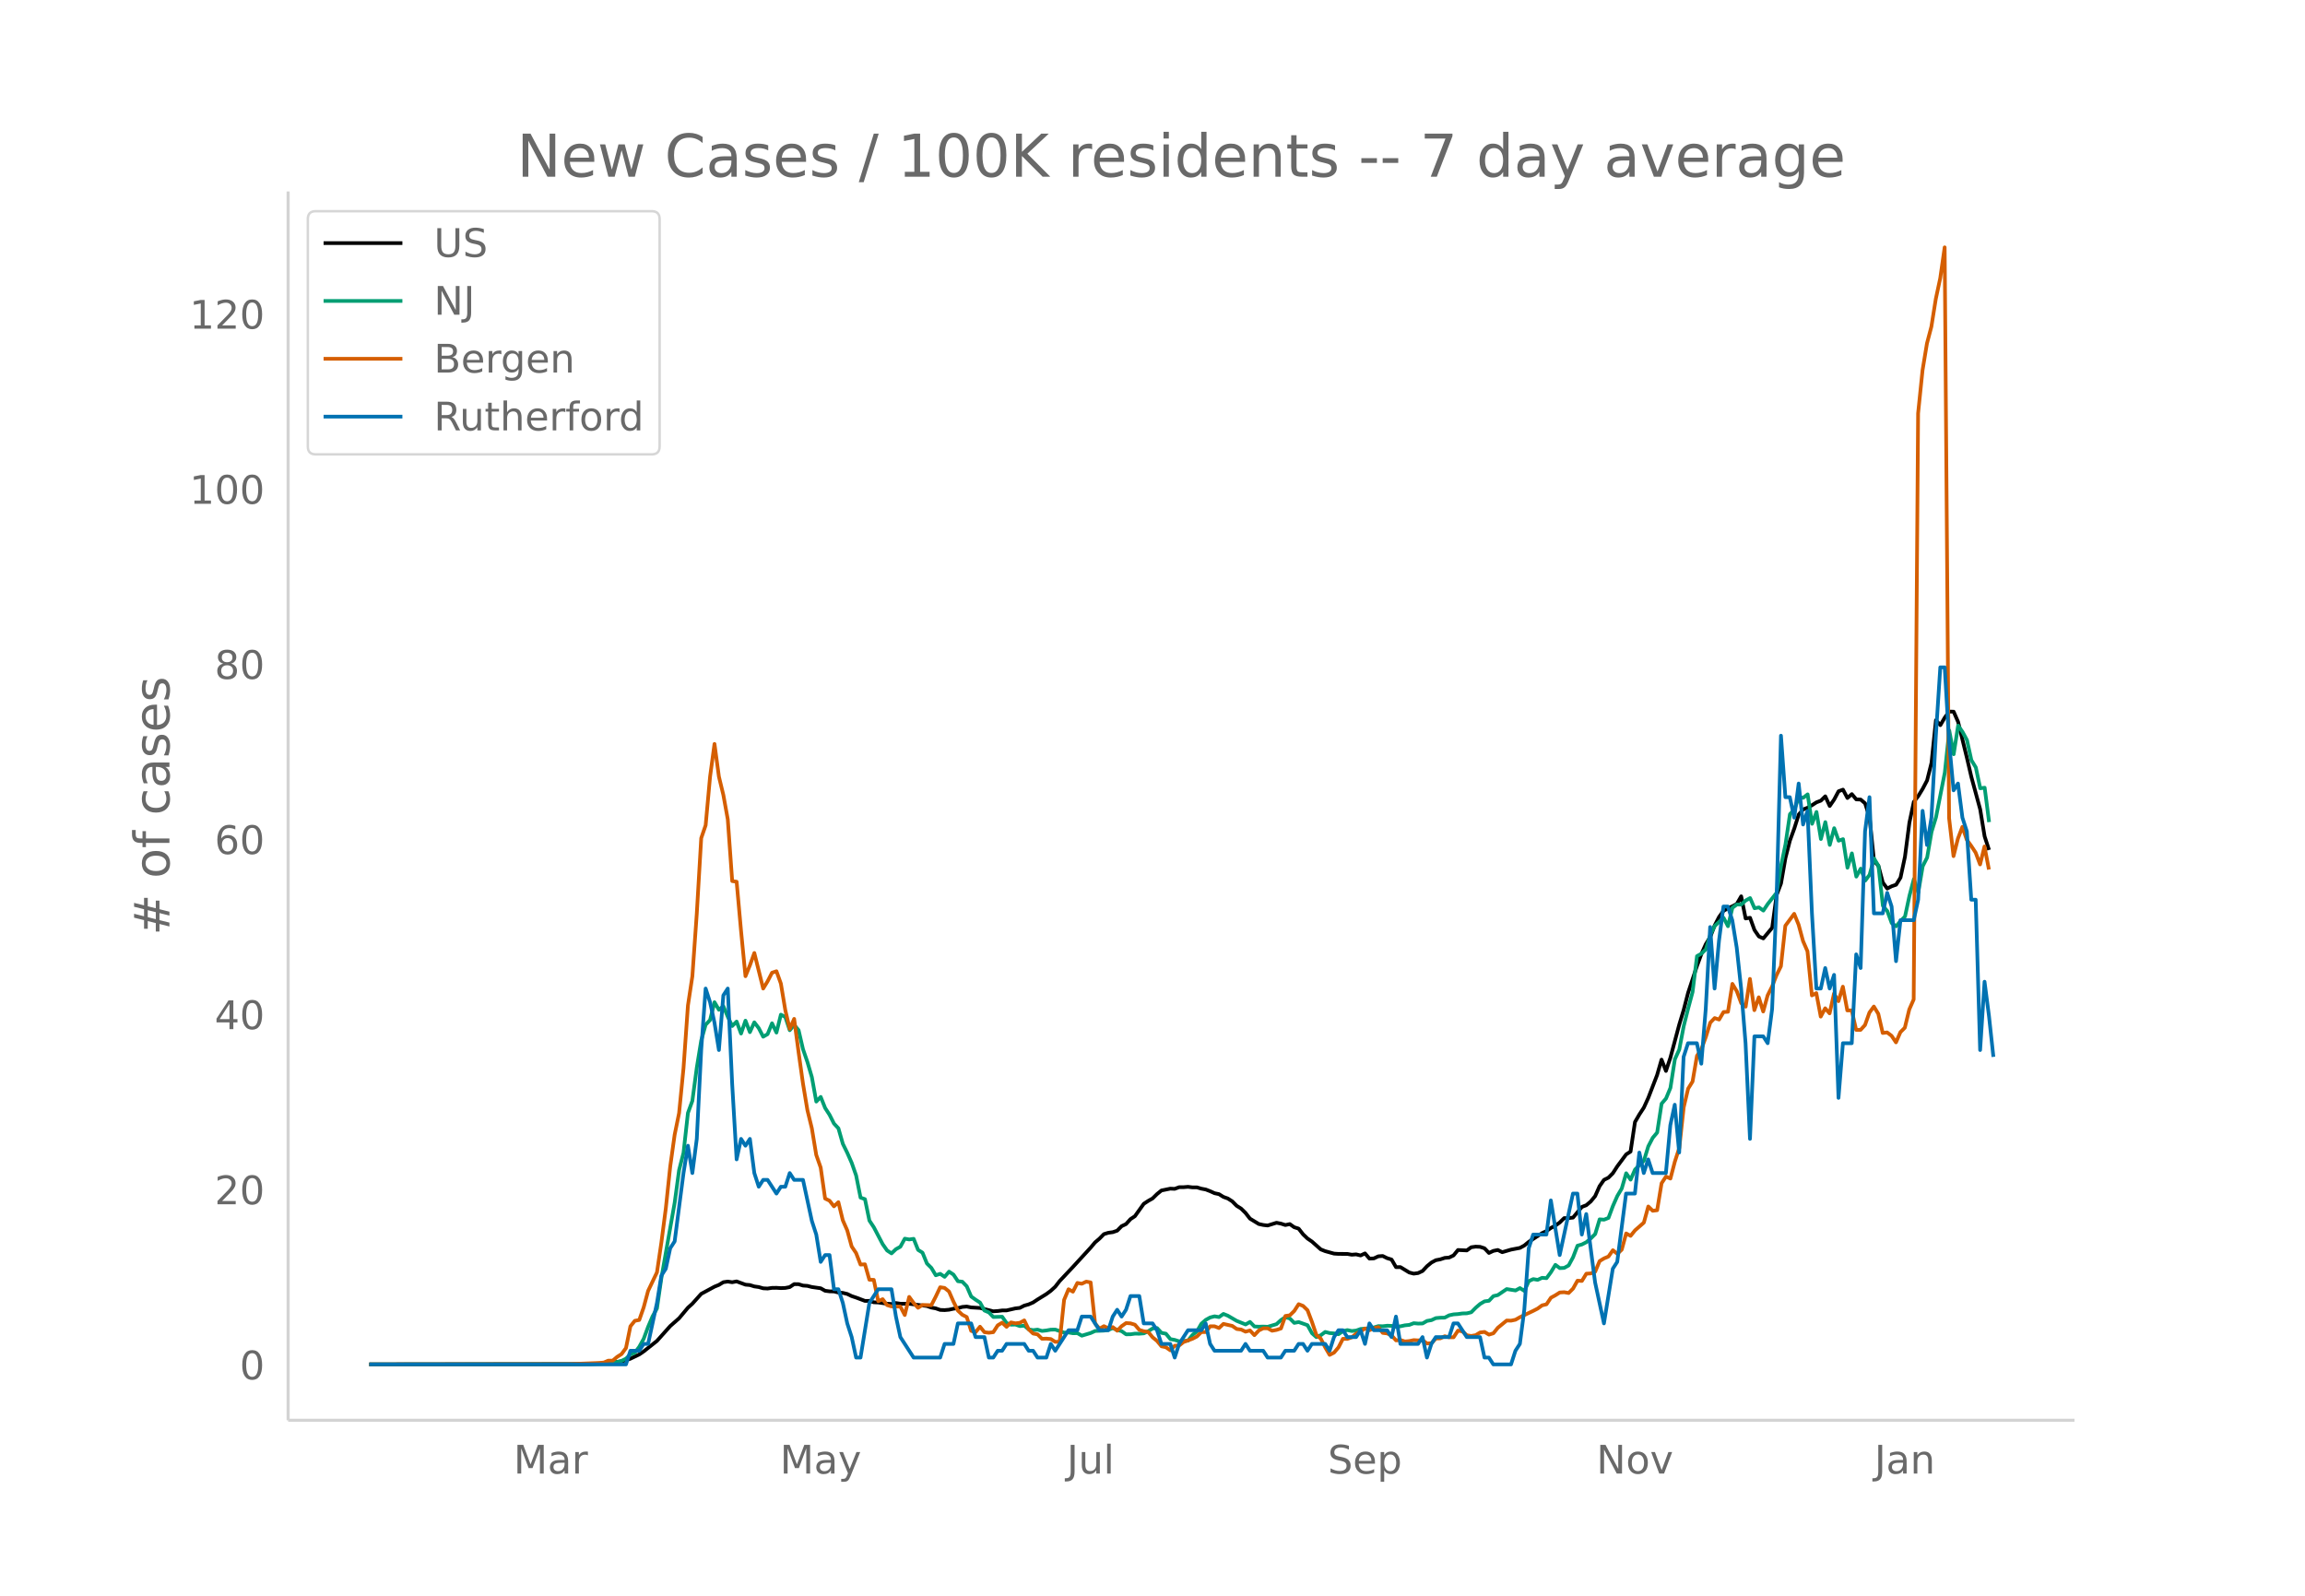 <svg height="864" viewBox="0 0 936 648" width="1248" xmlns="http://www.w3.org/2000/svg" xmlns:xlink="http://www.w3.org/1999/xlink"><defs><style>*{stroke-linecap:butt;stroke-linejoin:round}</style></defs><g id="figure_1"><path d="M0 648h936V0H0z" fill="#fff" id="patch_1"/><g id="axes_1"><path d="M117 576.72h725.4V77.76H117z" fill="none" id="patch_2"/><path clip-path="url(#pa950046143)" d="M149.973 554.04l86.25-.109 7.187-.232 5.391-.421 3.594-.486 1.797-.454 1.797-.609 3.593-1.728 1.797-1.228 5.39-4.263 5.391-6.034 3.594-3.165 3.594-4.286 1.797-1.617 3.594-4.012 5.39-2.913 1.797-.726 1.797-1.091 1.797-.266 1.797.277 1.797-.34 3.593 1.325 1.797.16 1.797.556 1.797.251 1.797.513 1.797.091 1.797-.26 1.797-.026 1.796.115 1.797-.066 1.797-.347 1.797-1.204 1.797.032 1.797.55 1.797.126 1.797.464 3.593.514 1.797 1.012 1.797.236 1.797.033 1.797.447 1.797.143 1.797.436 1.797.868 1.796.6 3.594 1.35 1.797-.015 1.797.582 1.797.07 3.594.509 1.796.105 1.797-.38 1.797.271 3.594.023 7.187.925 1.797.618 1.797.328 1.797.624 1.797.077 1.797-.16 1.797-.399 1.797-.24 1.796-.493 1.797-.156 1.797.36 3.594.219 3.594.892 1.797.458 1.797-.108 1.796-.234 1.797-.014 3.594-.822 1.797-.206 1.797-.917 1.797-.506 1.797-.782 1.796-1.195 3.594-2.215 1.797-1.327 1.797-1.642 1.797-2.316 5.39-5.72 7.188-7.834 1.797-2.136 1.797-1.526 1.797-1.83 1.796-.555 1.797-.236 1.797-.616 1.797-1.821 1.797-.86 1.797-1.998 1.797-1.19 3.594-5.03 1.796-1.18 1.797-1.015 1.797-1.768 1.797-1.457 3.594-.744 1.797.077 1.797-.667 1.796-.007 1.797-.147 1.797.227 1.797-.015 1.797.536 1.797.338 1.797.69 1.797.817 1.796.383 1.797 1.12 1.797.645 1.797 1.155 1.797 1.817 1.797 1.124 1.797 1.77 1.797 2.309 3.593 2.19 1.797.393 1.797.211 3.594-1.118 1.797.354 1.797.576 1.797-.39 1.796 1.28 1.797.56 1.797 2.3 1.797 1.72 1.797 1.225 3.594 3.194 1.797.712 3.593.997 1.797.115 3.594.011 1.797.319 1.797-.134 1.797.437 1.796-.837 1.797 2.117 1.797-.082 1.797-.85 1.797-.133 1.797.887 1.797.558 1.797 3.084 1.797-.012 3.593 2.188 1.797.466 1.797-.24 1.797-.844 1.797-1.93 1.797-1.483 1.797-.964 1.796-.34 1.797-.59 1.797-.148 1.797-.865 1.797-2.199 3.594.174 1.797-1.292 1.796-.248 1.797.084 1.797.586 1.797 1.891 1.797-.837 1.797-.368 1.797.899 3.593-1.05 3.594-.69 1.797-.975 1.797-1.484 5.39-3.534 1.798-.848 1.796-1.259 1.797-.932 1.797-1.29 1.797-1.782 1.797-.006 1.797-.199 3.594-4.335 1.796-.691 1.797-1.514 1.797-2.177 1.797-4.042 1.797-2.556 1.797-.894 1.797-1.808 1.797-2.784 3.593-4.846 1.797-1.161 1.797-11.994 1.797-3.1 1.797-2.747 1.797-3.932 3.593-9.319 1.797-6.243 1.797 4.598 1.797-5.382 3.594-13.424 1.797-5.952 1.797-6.969 3.593-10.866 1.797-4.872 1.797-4.009 1.797-2.916 1.797-4.66 1.797-3.488 1.797-2.48 1.797-1.068 1.796-.754 1.797-.963 1.797-3.111 1.797 8.992 1.797-.273 1.797 4.974 1.797 2.61 1.797.784 3.593-4.326 1.797-13.27 1.797-4.74 1.797-10.323 1.797-7.023 1.797-4.946 1.797-5.698 1.796-2.045 1.797-.693 1.797-1.02 1.797-1.163 1.797-.683 1.797-1.762 1.797 3.925 1.797-2.614 1.797-3.365 1.796-.66 1.797 3.395 1.797-1.578 1.797 2.145 1.797.072 1.797 1.539 1.797 5.684 1.797 17.623 1.796 2.047 1.797 6.807 1.797 2.424 1.797-.921 1.797-.62 1.797-2.9 1.797-8.453 1.797-13.816 1.796-8.477 1.797-2.337 1.797-2.941 1.797-3.432 1.797-7.164 1.797-17.29 1.797 2.011 1.797-3.088 1.796-2.43 1.797.043 1.797 4.106 3.594 14.638 1.797 7.726 3.594 13.21 1.797 10.951 1.796 5.53h0" fill="none" stroke="#000" stroke-linecap="round" stroke-width="1.5" id="line2d_1"/><path clip-path="url(#pa950046143)" d="M149.973 554.04l89.844-.091 5.39-.212 3.594-.223 3.594-.91 1.797-.886 1.797-1.738 1.796-.704 1.797-2.379 1.797-3.242 1.797-4.86 1.797-4.244 1.797-3.23 1.797-12.359 5.39-30.526 1.797-13.267 1.797-7.028 1.797-16.195 1.797-4.923 1.797-13.473 1.797-11.037 1.797-6.4 1.796-1.915 1.797-7.24 1.797 3.077 1.797-1.458 1.797 4.254 1.797 3.809 1.797-1.819 1.797 4.867 1.796-5.227 1.797 4.66 1.797-3.985 1.797 2.35 1.797 3.488 1.797-1.04 1.797-4.41 1.797 3.77 1.796-7.275 1.797.932 1.797 5.393 1.797-2.139 1.797 2.093 1.797 7.749 1.797 5.22 1.797 6.12 1.796 9.927 1.797-1.893 1.797 4.495 1.797 2.768 1.797 3.568 1.797 1.922 1.797 6.29 1.797 3.654 1.797 4.066 1.796 5.118 1.797 9.001 1.797.635 1.797 8.687 1.797 2.716 3.594 6.862 1.797 2.568 1.796 1.178 1.797-1.698 1.797-1.001 1.797-3.271 1.797.326 1.797-.263 1.797 4.5 1.797 1.121 1.796 4.398 1.797 1.784 1.797 3.002 1.797-.595 1.797 1.23 1.797-2.105 1.797 1.196 1.797 2.682 1.796.206 1.797 1.864 1.797 4.14 1.797 1.304 1.797 1.155 1.797 3.237 1.797.76 1.797 1.865 3.593-.11 1.797 2.569 1.797.663 1.797-.057 1.797.634 1.797-.177 1.797 1.487 1.797.332 1.796-.212 1.797.532 1.797-.2 1.797-.32 1.797-.035 3.594 1.23 1.797-.052 1.796.31 1.797-.035 1.797 1.03 3.594-1.087 1.797-.824 3.594-.149 1.796-.291 1.797-.726 1.797.754 1.797.48 1.797 1.287 1.797-.022 1.797-.252 1.797.023 1.797-.143 1.796-.852 1.797-1.133 1.797-.16 1.797 1.945 1.797.337 1.797 2.202 1.797.326 1.797.583 3.593-.303 1.797-2.305 1.797-1.406 1.797-3.123 1.797-1.578 1.797-.99 1.797-.463 1.796.315 1.797-1.287 1.797.732 3.594 2.093 3.594 1.453 1.797-1.03 1.797 1.853 1.796.086 1.797-.052 1.797.086 3.594-1.08 1.797-1.659 1.797-1.15 1.797.504 1.796 1.807 1.797-.343 3.594 1.275 1.797 3.248 1.797 1.596 1.797-.778 1.797-1.327 1.796.458 1.797.143 1.797.32 1.797-1.252 1.797-.424 1.797.378 1.797-.183 1.797-.652 3.593-.269 1.797-.349 1.797-.537 1.797.051 1.797-.211 1.797.068 1.797.412 1.797-.246 1.796-.394 1.797-.178 1.797-.686 1.797.154 1.797-.045 1.797-1.035 1.797-.31 1.797-.834 1.796-.155 1.797-.034 1.797-.943 1.797-.384 1.797-.12 1.797-.257 1.797-.046 1.797-.434 1.796-1.825 1.797-1.55 1.797-1.052 1.797-.234 1.797-1.899 1.797-.411 3.594-2.442 3.593.566 1.797-.966 1.797 1.155 1.797-3.98 1.797-.83 1.797.315 1.797-.835 1.797.149 1.796-2.43 1.797-2.98 1.797 1.332 1.797-.097 1.797-.995 1.797-3.334 1.797-4.678 1.797-.514 1.796-.915 1.797-1.516 1.797-1.801 1.797-5.959 1.797.132 1.797-.71 1.797-4.837 1.797-4.083 1.796-3.025 1.797-6.194 1.797 2.602 1.797-4.111 3.594-3.569 1.797-5.867 1.797-3.448 1.796-2.14 1.797-11.716 1.797-2.105 1.797-4.335 1.797-11.608 1.797-3.958 1.797-9.492 1.797-7.154 1.797-6.691 1.796-14.571 1.797-1.035 1.797-1.716 1.797-5.867 1.797-3.631 3.594-3.34 1.797 3.437 1.796-7.468 1.797-1.35 1.797.023 1.797-1.653 1.797-.983 1.797 4.128 1.797-.331 1.797 1.286 1.796-2.699 3.594-4.552 1.797-11.03 1.797-8.682 1.797-12.197 1.797-1.842 1.797-5.01 1.796.207 1.797-1.396 1.797 11.958 1.797-4.804 1.797 10.986 1.797-6.863 1.797 9.253 1.797-6.788 1.797 5.084 1.796-.63 1.797 11.604 1.797-5.833 1.797 9.441 1.797-3.23 1.797 4.877 1.797-2.396 1.797-6.634 1.796 3.02 1.797 16.218 1.797 2.133 1.797 4.912 1.797 1.275 1.797-2.184 1.797-1.79 1.797-8.395 1.796-6.822 1.797 5.461 1.797-10.66 1.797-3.534 1.797-10.447 1.797-5.896 3.594-18.22 1.796-17.018 1.797 9.63 1.797-11.62 1.797 2.556 1.797 3.317 1.797 8.166 1.797 2.94 1.797 8.469 1.797-.235 1.796 13.965h0" fill="none" stroke="#009e73" stroke-linecap="round" stroke-width="1.5" id="line2d_2"/><path clip-path="url(#pa950046143)" d="M149.973 554.04l80.86-.109 12.577-.49 1.797-.164 1.797-.763h1.797l1.797-1.525 1.797-1.144 1.797-2.452 1.797-8.827 1.796-2.234 1.797-.327 1.797-5.122 1.797-6.702 3.594-7.519 1.797-12.15 1.797-13.84 1.796-17.054 1.797-12.859 1.797-8.772 1.797-18.253 1.797-25.445 1.797-11.878 1.797-25.5 1.797-30.567 1.797-5.23 1.796-19.725 1.797-13.295 1.797 13.295 1.797 7.41 1.797 9.917 1.797 25.064 1.797.272 1.797 19.997 1.796 18.362 1.797-4.414 1.797-5.013 3.594 14.44 1.797-2.943 1.797-3.487 1.797-.6 1.796 5.013 1.797 10.789 1.797 7.628 1.797-4.087 1.797 13.567L326.067 440l1.797 10.788 1.797 7.356 1.796 10.843 1.797 5.121 1.797 12.587 1.797.871 1.797 2.289 1.797-1.69 1.797 7.357 1.797 4.086 1.797 6.538 1.796 2.67 1.797 4.686 1.797-.109 1.797 6.266 1.797.055 1.797 8.663 1.797-.817 1.797 2.397 1.796.545 3.594.054 1.797 3.433 1.797-7.356 1.797 2.452 1.797 1.962 1.797-1.145 3.593.11 1.797-3.488 1.797-3.814 1.797.273 1.797 1.47 1.797 4.087 1.797 3.65 1.796 1.69 1.797.926 1.797 5.612 1.797.545 1.797-2.234 1.797 2.234 1.797.218 1.797-.218 1.797-2.779 1.796-1.09 1.797 1.69 1.797-1.798 1.797.381 1.797-.218 1.797-.98 1.797 3.65 1.797 1.69 1.796.326 1.797 1.798 1.797-.054 1.797.163 1.797 1.144 1.797-.054 1.797-17 1.797-4.304 1.796.98 1.797-3.541 1.797.327 1.797-.872 1.797.327 1.797 16.673 1.797 2.125 1.797-1.036 1.796.872 1.797-.49 1.797 1.47 1.797-1.852 1.797-1.253 1.797.11 1.797.544 1.797 2.125 1.797.545 1.796.272 1.797 2.18 1.797 1.47 1.797 2.18 1.797.382 1.797 1.253 1.797-1.853 1.797-.109 1.796-1.416 3.594-1.308 1.797-.926 1.797-1.798h1.797l1.797-2.343h1.797l1.796.708 1.797-1.689 3.594.817 1.797 1.254 1.797.218 1.797.871 1.797-.49 1.797 1.907 1.796-1.907 1.797-.872h1.797l1.797.98 1.797-.326 1.797-.6 1.797-5.067 1.797-.272 1.796-1.744 1.797-2.778 1.797.708 1.797 1.743 1.797 4.74 1.797 5.286 1.797 1.526 1.797 3.541 1.796 3.051 1.797-.926 1.797-2.125 1.797-3.487 1.797.055 1.797-.654 1.797-1.471 1.797-.927 1.796-1.198 1.797.708 1.797-.817 1.797-.436 1.797 2.343 1.797.218 1.797.817 1.797 2.016 1.797-.164 1.796.6 1.797-.164 1.797-.381 1.797.109 1.797-.055 1.797 1.308 1.797-.109 1.797-1.907 1.796-.054 1.797-.872 1.797.436h1.797l1.797-2.725 1.797.327 1.797 1.58 1.797.273 1.796-.327 1.797-1.09 1.797-.218 1.797 1.09 1.797-.545 1.797-2.234 3.594-2.942 1.796.054 1.797-.381 1.797-1.035 5.39-2.561 1.798-.926 1.797-1.308 1.797-.436 1.796-2.67 1.797-.98 1.797-1.145 1.797-.109 1.797.327 1.797-1.798 1.797-3.215 1.797.11 1.796-2.943 1.797-.109 1.797-.708 1.797-4.305 1.797-1.09 1.797-.762 1.797-2.561 1.797 1.471 1.796-1.689 1.797-6.593 1.797.98 1.797-2.233 3.594-3.16 1.797-6.539 1.797 1.744 1.796-.218 1.797-10.952 1.797-2.724 1.797.817 1.797-6.865 1.797-5.558 1.797-16.51 1.797-7.573 1.797-2.888 1.796-10.46 1.797-2.725 1.797-4.904 1.797-5.83 1.797-1.853 1.797.6 1.797-3.052 1.797-.108 1.796-11.334 1.797 2.997 1.797 4.85 1.797 1.416L710.6 397.5l1.797 12.696 1.797-5.231 1.797 5.776 1.796-6.539 1.797-3.596 1.797-4.577 1.797-3.65 1.797-16.455 3.594-4.85 1.797 4.414 1.796 6.647 1.797 4.141 1.797 17.926 1.797-.926 1.797 9.535 1.797-3.378 1.797 2.07 1.797-8.064 1.797 3.106 1.796-5.884 1.797 9.644h1.797l1.797 7.9h1.797l1.797-1.961 1.797-5.068 1.797-2.451 1.796 2.942 1.797 7.791 1.797-.218 1.797 1.363 1.797 2.67 1.797-4.142 1.797-1.798 1.797-7.41 1.796-4.086 1.797-237.997 1.797-17.49 1.797-10.898 1.797-6.81 1.797-11.28 1.797-8.39 1.797-12.532 1.796 231.786 1.797 15.42 1.797-7.139 1.797-4.74 1.797 5.23 1.797 2.507 1.797 2.725 1.797 4.794 1.797-7.3 1.796 9.37h0" fill="none" stroke="#d55e00" stroke-linecap="round" stroke-width="1.5" id="line2d_3"/><path clip-path="url(#pa950046143)" d="M149.973 554.04h104.219l1.797-5.55h3.593l1.797-2.775h1.797l3.594-16.65 1.797-11.101 1.797-2.775 1.796-8.325 1.797-2.776 3.594-27.75 1.797-11.1 1.797 11.1 1.797-13.876 1.797-36.076 1.797-24.976 1.796 5.55 1.797 8.326 1.797 11.1 1.797-22.2 1.797-2.776 1.797 38.851 1.797 30.526 1.797-8.325 1.796 2.775 1.797-2.775 1.797 13.876 1.797 5.55 1.797-2.775h1.797l3.594 5.55 1.796-2.775h1.797l1.797-5.55 1.797 2.775h3.594l3.594 16.65 1.796 5.55 1.797 11.1 1.797-2.774h1.797l1.797 13.875h1.797l1.797 5.55 1.797 8.325 1.797 5.55 1.796 8.326h1.797l3.594-22.2 3.594-5.551h5.39l1.797 11.1 1.797 8.326 5.39 8.325h10.782l1.797-5.55h3.594l1.797-8.326h5.39l1.797 5.55h3.594l1.797 8.326h1.797l1.797-2.775h1.796l1.797-2.775h7.188l1.797 2.775h1.797l1.796 2.775h3.594l1.797-5.55 1.797 2.775 5.39-8.325h3.594l1.797-5.55h3.594l3.594 5.55h3.593l1.797-5.55 1.797-2.776 1.797 2.775 1.797-2.775 1.797-5.55h3.594l1.797 11.1h3.593l1.797 2.776 1.797 5.55h3.594l1.797 5.55 1.797-5.55 3.593-5.55h5.391l1.797-2.776 1.797 8.326 1.797 2.775h10.78l1.798-2.775 1.797 2.775h5.39l1.797 2.775h5.39l1.798-2.775h3.593l1.797-2.775h1.797l1.797 2.775 1.797-2.775h5.39l1.797 2.775 1.797-5.55 1.797-2.775h1.797l1.797 2.775h3.594l1.797-2.775 1.796 5.55 1.797-8.326 1.797 2.776h5.39l1.798 2.775 1.797-8.326 1.797 11.1h7.187l1.797-2.774 1.797 8.325 1.797-5.55 1.797-2.775h5.39l1.797-5.55h1.797l3.594 5.55h5.39l1.797 8.325h1.797l1.797 2.775h7.187l1.797-5.55 1.797-2.775 1.797-13.876 1.797-24.975 1.797-5.55h5.39l1.797-13.876 3.594 22.2 5.39-24.975h1.798l1.797 16.65 1.796-8.325 3.594 27.751 3.594 16.65 3.594-22.2 1.797-2.775 3.593-27.751h3.594l1.797-16.65 1.797 8.325 1.797-5.55 1.797 5.55h5.39l1.797-19.426 1.797-8.325 1.797 19.425 1.797-38.85 1.797-5.551h3.593l1.797 8.325 1.797-22.2 1.797-33.302 1.797 24.976 1.797-19.425 1.797-13.876h1.797l1.796 5.55 1.797 11.1 1.797 16.651 1.797 22.2 1.797 38.852 1.797-41.626h3.594l1.796 2.775 1.797-13.876 1.797-44.4 1.797-66.603 1.797 24.976h1.797l1.797 8.325 1.797-13.875 1.796 16.65 1.797-5.55 1.797 41.626 1.797 30.526h1.797l1.797-8.325 1.797 8.325 1.797-5.55 1.797 49.952 1.796-22.201h3.594l1.797-36.076 1.797 5.55 1.797-55.502 1.797-13.875 1.797 47.176h3.593l1.797-8.325 1.797 5.55 1.797 22.2 1.797-16.65h5.39l1.797-8.325 1.797-36.076 1.797 13.875 1.797-11.1 1.797-33.301 1.797-27.75h1.797l1.796 30.525 1.797 19.426 1.797-2.775 1.797 13.875 1.797 5.55 1.797 27.751h1.797l1.797 61.052 1.797-27.75 1.796 13.875 1.797 16.65h0" fill="none" stroke="#0072b2" stroke-linecap="round" stroke-width="1.5" id="line2d_4"/><path d="M117 576.72V77.76" fill="none" stroke="#d3d3d3" stroke-linecap="square" stroke-width="1.25" id="patch_3"/><path d="M117 576.72h725.4" fill="none" stroke="#d3d3d3" stroke-linecap="square" stroke-width="1.25" id="patch_4"/><g id="matplotlib.axis_1"><g id="xtick_1"><g transform="matrix(.16 0 0 -.16 208.551 598.378)" fill="#696969" id="text_1"><defs><path d="M9.813 72.906h14.703l18.593-49.61 18.703 49.61h14.704V0H66.89v64.016l-18.797-50h-9.907l-18.796 50V0H9.813z" id="DejaVuSans-77"/><path d="M34.281 27.484q-10.89 0-15.093-2.484-4.204-2.484-4.204-8.5 0-4.781 3.157-7.594 3.156-2.797 8.562-2.797 7.485 0 12 5.297 4.516 5.297 4.516 14.078v2zm17.922 3.72V0H43.22v8.297Q40.14 3.328 35.547.953q-4.594-2.375-11.234-2.375-8.391 0-13.36 4.719Q6 8.016 6 15.922q0 9.219 6.172 13.906 6.187 4.688 18.437 4.688h12.61v.89q0 6.203-4.078 9.594-4.078 3.39-11.453 3.39-4.688 0-9.141-1.124-4.438-1.125-8.531-3.375v8.312q4.921 1.906 9.562 2.844 4.64.953 9.031.953 11.875 0 17.735-6.156 5.86-6.14 5.86-18.64z" id="DejaVuSans-97"/><path d="M41.11 46.297q-1.516.875-3.297 1.281Q36.03 48 33.89 48q-7.625 0-11.703-4.953-4.079-4.953-4.079-14.234V0H9.08v54.688h9.03v-8.5q2.844 4.984 7.375 7.39Q30.031 56 36.531 56q.922 0 2.047-.125 1.125-.11 2.484-.36z" id="DejaVuSans-114"/></defs><use xlink:href="#DejaVuSans-77"/><use x="86.279" xlink:href="#DejaVuSans-97"/><use x="147.559" xlink:href="#DejaVuSans-114"/></g></g><g id="xtick_2"><g transform="matrix(.16 0 0 -.16 316.714 598.378)" fill="#696969" id="text_2"><defs><path d="M32.172-5.078q-3.797-9.766-7.422-12.735-3.61-2.984-9.656-2.984H7.906v7.516h5.282q3.703 0 5.75 1.765Q21-9.766 23.483-3.219l1.61 4.094-22.11 53.813H12.5l17.094-42.766 17.093 42.766h9.516z" id="DejaVuSans-121"/></defs><use xlink:href="#DejaVuSans-77"/><use x="86.279" xlink:href="#DejaVuSans-97"/><use x="147.559" xlink:href="#DejaVuSans-121"/></g></g><g id="xtick_3"><g transform="matrix(.16 0 0 -.16 433.211 598.378)" fill="#696969" id="text_3"><defs><path d="M9.813 72.906h9.859V5.078q0-13.187-5-19.14-5-5.954-16.094-5.954h-3.75v8.297h3.078q6.531 0 9.219 3.672Q9.813-4.39 9.813 5.078z" id="DejaVuSans-74"/><path d="M8.5 21.578v33.11h8.984V21.922q0-7.766 3.016-11.656 3.031-3.875 9.094-3.875 7.265 0 11.484 4.64 4.234 4.64 4.234 12.656v31h8.985V0h-8.984v8.406Q42.047 3.422 37.718 1q-4.313-2.422-10.032-2.422-9.421 0-14.312 5.86Q8.5 10.296 8.5 21.578zM31.11 56z" id="DejaVuSans-117"/><path d="M9.422 75.984h8.984V0H9.422z" id="DejaVuSans-108"/></defs><use xlink:href="#DejaVuSans-74"/><use x="29.492" xlink:href="#DejaVuSans-117"/><use x="92.871" xlink:href="#DejaVuSans-108"/></g></g><g id="xtick_4"><g transform="matrix(.16 0 0 -.16 539.19 598.378)" fill="#696969" id="text_4"><defs><path d="M53.516 70.516V60.89q-5.61 2.687-10.594 4-4.984 1.328-9.625 1.328-8.047 0-12.422-3.125t-4.375-8.89q0-4.845 2.906-7.313 2.907-2.453 11.016-3.97l5.953-1.218q11.031-2.11 16.281-7.406 5.25-5.297 5.25-14.172 0-10.61-7.11-16.078-7.093-5.469-20.812-5.469-5.172 0-11.015 1.172Q13.14.922 6.89 3.219v10.156q6-3.36 11.765-5.078 5.766-1.703 11.328-1.703 8.438 0 13.032 3.312 4.593 3.328 4.593 9.485 0 5.359-3.297 8.39-3.296 3.032-10.812 4.547L27.484 33.5q-11.03 2.188-15.968 6.875-4.922 4.688-4.922 13.047 0 9.672 6.812 15.234 6.813 5.563 18.766 5.563 5.14 0 10.453-.938 5.328-.922 10.89-2.765z" id="DejaVuSans-83"/><path d="M56.203 29.594v-4.39H14.891q.593-9.282 5.593-14.142 5-4.859 13.938-4.859 5.172 0 10.031 1.266 4.86 1.265 9.656 3.812v-8.5Q49.266.734 44.187-.344 39.11-1.422 33.892-1.422q-13.094 0-20.735 7.61-7.64 7.625-7.64 20.625 0 13.421 7.25 21.296Q20.016 56 32.328 56q11.031 0 17.453-7.11 6.422-7.093 6.422-19.296zm-8.984 2.64q-.094 7.36-4.125 11.75-4.032 4.407-10.672 4.407-7.516 0-12.031-4.25-4.516-4.25-5.203-11.97z" id="DejaVuSans-101"/><path d="M18.11 8.203v-29H9.077v75.484h9.031v-8.296q2.844 4.875 7.157 7.234Q29.594 56 35.594 56q9.968 0 16.187-7.906 6.235-7.907 6.235-20.797T51.78 6.484q-6.218-7.906-16.187-7.906-6 0-10.328 2.375-4.313 2.375-7.157 7.25zm30.578 19.094q0 9.906-4.079 15.547-4.078 5.64-11.203 5.64-7.14 0-11.218-5.64-4.079-5.64-4.079-15.547 0-9.906 4.078-15.547 4.079-5.64 11.22-5.64 7.124 0 11.202 5.64t4.078 15.547z" id="DejaVuSans-112"/></defs><use xlink:href="#DejaVuSans-83"/><use x="63.477" xlink:href="#DejaVuSans-101"/><use x="125" xlink:href="#DejaVuSans-112"/></g></g><g id="xtick_5"><g transform="matrix(.16 0 0 -.16 648.265 598.378)" fill="#696969" id="text_5"><defs><path d="M9.813 72.906h13.28l32.329-60.984v60.984h9.562V0h-13.28L19.39 60.984V0H9.813z" id="DejaVuSans-78"/><path d="M30.61 48.39q-7.22 0-11.422-5.64-4.204-5.64-4.204-15.453 0-9.813 4.172-15.453 4.188-5.64 11.453-5.64 7.188 0 11.375 5.655 4.203 5.672 4.203 15.438 0 9.719-4.203 15.406-4.187 5.688-11.375 5.688zm0 7.61q11.718 0 18.406-7.625 6.703-7.61 6.703-21.078 0-13.422-6.703-21.078-6.688-7.64-18.407-7.64-11.765 0-18.437 7.64-6.656 7.656-6.656 21.078 0 13.469 6.656 21.078Q18.844 56 30.609 56z" id="DejaVuSans-111"/><path d="M2.984 54.688H12.5L29.594 8.797l17.093 45.89h9.516L35.687 0H23.485z" id="DejaVuSans-118"/></defs><use xlink:href="#DejaVuSans-78"/><use x="74.805" xlink:href="#DejaVuSans-111"/><use x="135.986" xlink:href="#DejaVuSans-118"/></g></g><g id="xtick_6"><g transform="matrix(.16 0 0 -.16 761.157 598.378)" fill="#696969" id="text_6"><defs><path d="M54.89 33.016V0h-8.984v32.719q0 7.765-3.031 11.61-3.031 3.858-9.078 3.858-7.281 0-11.484-4.64-4.204-4.625-4.204-12.64V0H9.08v54.688h9.03v-8.5q3.235 4.937 7.594 7.374Q30.078 56 35.797 56q9.422 0 14.25-5.828 4.844-5.828 4.844-17.156z" id="DejaVuSans-110"/></defs><use xlink:href="#DejaVuSans-74"/><use x="29.492" xlink:href="#DejaVuSans-97"/><use x="90.771" xlink:href="#DejaVuSans-110"/></g></g></g><g id="matplotlib.axis_2"><g id="ytick_1"><g transform="matrix(.16 0 0 -.16 97.32 560.119)" fill="#696969" id="text_7"><defs><path d="M31.781 66.406q-7.61 0-11.453-7.5Q16.5 51.422 16.5 36.375q0-14.984 3.828-22.484 3.844-7.5 11.453-7.5 7.672 0 11.5 7.5 3.844 7.5 3.844 22.484 0 15.047-3.844 22.531-3.828 7.5-11.5 7.5zm0 7.813q12.266 0 18.735-9.703 6.468-9.688 6.468-28.141 0-18.406-6.468-28.11-6.47-9.687-18.735-9.687-12.25 0-18.718 9.688-6.47 9.703-6.47 28.109 0 18.453 6.47 28.14Q19.53 74.22 31.78 74.22z" id="DejaVuSans-48"/></defs><use xlink:href="#DejaVuSans-48"/></g></g><g id="ytick_2"><g transform="matrix(.16 0 0 -.16 87.14 489.01)" fill="#696969" id="text_8"><defs><path d="M19.188 8.297h34.421V0H7.33v8.297q5.609 5.812 15.296 15.594 9.703 9.797 12.188 12.64 4.734 5.313 6.609 9 1.89 3.688 1.89 7.25 0 5.813-4.078 9.469-4.078 3.672-10.625 3.672-4.64 0-9.797-1.61-5.14-1.609-11-4.89v9.969Q13.767 71.78 18.938 73q5.188 1.219 9.485 1.219 11.328 0 18.062-5.672 6.735-5.656 6.735-15.125 0-4.5-1.688-8.531-1.672-4.016-6.125-9.485-1.218-1.422-7.765-8.187-6.532-6.766-18.453-18.922z" id="DejaVuSans-50"/></defs><use xlink:href="#DejaVuSans-50"/><use x="63.623" xlink:href="#DejaVuSans-48"/></g></g><g id="ytick_3"><g transform="matrix(.16 0 0 -.16 87.14 417.9)" fill="#696969" id="text_9"><defs><path d="M37.797 64.313L12.89 25.39h24.906zm-2.594 8.593H47.61V25.391h10.407v-8.203H47.609V0h-9.812v17.188H4.89v9.515z" id="DejaVuSans-52"/></defs><use xlink:href="#DejaVuSans-52"/><use x="63.623" xlink:href="#DejaVuSans-48"/></g></g><g id="ytick_4"><g transform="matrix(.16 0 0 -.16 87.14 346.79)" fill="#696969" id="text_10"><defs><path d="M33.016 40.375q-6.641 0-10.532-4.547-3.875-4.531-3.875-12.437 0-7.86 3.875-12.438 3.891-4.562 10.532-4.562 6.64 0 10.515 4.562 3.875 4.578 3.875 12.438 0 7.906-3.875 12.437-3.875 4.547-10.515 4.547zm19.578 30.922v-8.984q-3.719 1.75-7.5 2.671-3.782.938-7.5.938-9.766 0-14.922-6.594-5.14-6.594-5.875-19.922 2.875 4.25 7.219 6.516 4.359 2.266 9.578 2.266 10.984 0 17.36-6.672 6.374-6.657 6.374-18.125 0-11.235-6.64-18.032-6.641-6.78-17.672-6.78-12.657 0-19.344 9.687-6.688 9.703-6.688 28.109 0 17.281 8.204 27.563 8.203 10.28 22.015 10.28 3.719 0 7.5-.734t7.89-2.187z" id="DejaVuSans-54"/></defs><use xlink:href="#DejaVuSans-54"/><use x="63.623" xlink:href="#DejaVuSans-48"/></g></g><g id="ytick_5"><g transform="matrix(.16 0 0 -.16 87.14 275.681)" fill="#696969" id="text_11"><defs><path d="M31.781 34.625q-7.031 0-11.062-3.766-4.016-3.765-4.016-10.343 0-6.594 4.016-10.36Q24.75 6.391 31.78 6.391q7.032 0 11.078 3.78 4.063 3.798 4.063 10.345 0 6.578-4.031 10.343-4.016 3.766-11.11 3.766zm-9.86 4.188q-6.343 1.562-9.89 5.906Q8.5 49.079 8.5 55.329q0 8.733 6.219 13.812 6.234 5.078 17.062 5.078 10.89 0 17.094-5.078 6.203-5.079 6.203-13.813 0-6.25-3.547-10.61-3.531-4.343-9.828-5.906 7.125-1.656 11.094-6.5 3.984-4.828 3.984-11.796 0-10.61-6.468-16.282-6.47-5.656-18.532-5.656-12.047 0-18.531 5.656-6.469 5.672-6.469 16.282 0 6.968 4 11.797 4.016 4.843 11.14 6.5zM18.314 54.39q0-5.657 3.53-8.828 3.548-3.172 9.938-3.172 6.36 0 9.938 3.172 3.593 3.171 3.593 8.828 0 5.672-3.593 8.843-3.578 3.172-9.938 3.172-6.39 0-9.937-3.172-3.532-3.172-3.532-8.843z" id="DejaVuSans-56"/></defs><use xlink:href="#DejaVuSans-56"/><use x="63.623" xlink:href="#DejaVuSans-48"/></g></g><g id="ytick_6"><g transform="matrix(.16 0 0 -.16 76.96 204.572)" fill="#696969" id="text_12"><defs><path d="M12.406 8.297h16.11v55.625l-17.532-3.516v8.985l17.438 3.515h9.86V8.296H54.39V0H12.406z" id="DejaVuSans-49"/></defs><use xlink:href="#DejaVuSans-49"/><use x="63.623" xlink:href="#DejaVuSans-48"/><use x="127.246" xlink:href="#DejaVuSans-48"/></g></g><g id="ytick_7"><g transform="matrix(.16 0 0 -.16 76.96 133.462)" fill="#696969" id="text_13"><use xlink:href="#DejaVuSans-49"/><use x="63.623" xlink:href="#DejaVuSans-50"/><use x="127.246" xlink:href="#DejaVuSans-48"/></g></g><g transform="matrix(0 -.2 -.2 0 68.8 379.813)" fill="#696969" id="text_14"><defs><path d="M51.125 44H36.922l-4.11-16.313h14.313zm-7.328 27.781l-5.078-20.265h14.265L58.11 71.78h7.813L60.89 51.516h15.234V44h-17.14l-4-16.313h15.53V20.22H53.079L48 0h-7.813l5.032 20.219H30.906L25.875 0h-7.86l5.079 20.219H7.719v7.468h17.187L29 44H13.281v7.516h17.625l4.985 20.265z" id="DejaVuSans-35"/><path d="M37.11 75.984V68.5h-8.594q-4.828 0-6.72-1.953-1.874-1.953-1.874-7.031v-4.828h14.797v-6.985H19.922V0H10.89v47.703H2.297v6.984h8.594V58.5q0 9.125 4.25 13.297 4.25 4.187 13.468 4.187z" id="DejaVuSans-102"/><path d="M48.781 52.594v-8.407q-3.812 2.11-7.64 3.157-3.828 1.047-7.735 1.047-8.75 0-13.593-5.547-4.829-5.532-4.829-15.547 0-10.016 4.829-15.563 4.843-5.53 13.593-5.53 3.907 0 7.735 1.046 3.828 1.047 7.64 3.156V2.094Q45.016.344 40.984-.531q-4.015-.89-8.562-.89-12.36 0-19.64 7.765-7.266 7.765-7.266 20.953 0 13.375 7.343 21.031Q20.22 56 33.016 56q4.14 0 8.093-.86 3.953-.843 7.672-2.546z" id="DejaVuSans-99"/><path d="M44.281 53.078v-8.5q-3.797 1.953-7.906 2.922-4.094.984-8.5.984-6.688 0-10.031-2.047-3.344-2.046-3.344-6.156 0-3.125 2.39-4.906 2.391-1.781 9.626-3.39l3.078-.688q9.562-2.047 13.593-5.781 4.032-3.735 4.032-10.422 0-7.625-6.032-12.078-6.03-4.438-16.578-4.438-4.39 0-9.156.86Q10.688.296 5.422 2v9.281q4.984-2.594 9.812-3.89 4.829-1.282 9.579-1.282 6.343 0 9.75 2.172 3.421 2.172 3.421 6.125 0 3.656-2.468 5.61-2.453 1.953-10.813 3.765l-3.125.735q-8.344 1.75-12.062 5.39-3.704 3.64-3.704 9.985 0 7.718 5.47 11.906Q16.75 56 26.811 56q4.97 0 9.36-.734 4.406-.72 8.11-2.188z" id="DejaVuSans-115"/></defs><use xlink:href="#DejaVuSans-35"/><use x="83.789" xlink:href="#DejaVuSans-32"/><use x="115.576" xlink:href="#DejaVuSans-111"/><use x="176.758" xlink:href="#DejaVuSans-102"/><use x="211.963" xlink:href="#DejaVuSans-32"/><use x="243.75" xlink:href="#DejaVuSans-99"/><use x="298.73" xlink:href="#DejaVuSans-97"/><use x="360.01" xlink:href="#DejaVuSans-115"/><use x="412.109" xlink:href="#DejaVuSans-101"/><use x="473.633" xlink:href="#DejaVuSans-115"/></g></g><g transform="matrix(.24 0 0 -.24 209.887 71.76)" fill="#696969" id="text_15"><defs><path d="M4.203 54.688h8.985l11.234-42.672 11.172 42.672h10.593l11.235-42.672 11.187 42.672h8.985L63.28 0H52.688L40.922 44.828 29.109 0H18.5z" id="DejaVuSans-119"/><path d="M64.406 67.281v-10.39q-4.984 4.64-10.625 6.922-5.64 2.296-11.984 2.296-12.5 0-19.14-7.64-6.641-7.64-6.641-22.094 0-14.406 6.64-22.047 6.64-7.64 19.14-7.64 6.345 0 11.985 2.296 5.64 2.297 10.625 6.938V5.609Q59.234 2.094 53.437.33q-5.78-1.75-12.218-1.75-16.563 0-26.094 10.124-9.516 10.14-9.516 27.672 0 17.578 9.516 27.703 9.531 10.14 26.094 10.14 6.531 0 12.312-1.734 5.797-1.734 10.875-5.203z" id="DejaVuSans-67"/><path d="M25.39 72.906h8.297L8.297-9.28H0z" id="DejaVuSans-47"/><path d="M9.813 72.906h9.859V42.094L52.39 72.906h12.703L28.906 38.922 67.672 0H54.688L19.672 35.11V0h-9.86z" id="DejaVuSans-75"/><path d="M9.422 54.688h8.984V0H9.422zm0 21.296h8.984v-11.39H9.422z" id="DejaVuSans-105"/><path d="M45.406 46.39v29.594h8.985V0h-8.985v8.203Q42.578 3.328 38.25.953q-4.313-2.375-10.375-2.375-9.906 0-16.14 7.906-6.22 7.922-6.22 20.813 0 12.89 6.22 20.797Q17.968 56 27.874 56q6.063 0 10.375-2.375 4.328-2.36 7.156-7.234zm-30.61-19.093q0-9.906 4.079-15.547 4.078-5.64 11.203-5.64 7.125 0 11.219 5.64 4.11 5.64 4.11 15.547 0 9.906-4.11 15.547-4.094 5.64-11.219 5.64-7.125 0-11.203-5.64-4.078-5.64-4.078-15.547z" id="DejaVuSans-100"/><path d="M18.313 70.219V54.688h18.5v-6.985h-18.5V18.016q0-6.688 1.828-8.594 1.828-1.906 7.453-1.906h9.218V0h-9.218q-10.407 0-14.36 3.875-3.953 3.89-3.953 14.14v29.688H2.687v6.984h6.594V70.22z" id="DejaVuSans-116"/><path d="M4.89 31.39h26.313v-8H4.891z" id="DejaVuSans-45"/><path d="M8.203 72.906h46.875v-4.203L28.61 0H18.312L43.22 64.594H8.203z" id="DejaVuSans-55"/><path d="M45.406 27.984q0 9.766-4.031 15.125-4.016 5.375-11.297 5.375-7.219 0-11.25-5.375-4.031-5.359-4.031-15.125 0-9.718 4.031-15.093t11.25-5.375q7.281 0 11.297 5.375 4.031 5.375 4.031 15.093zm8.985-21.203q0-13.953-6.203-20.765Q42-20.797 29.203-20.797q-4.734 0-8.937.703-4.203.703-8.157 2.172v8.735q3.954-2.141 7.813-3.157 3.86-1.031 7.86-1.031 8.843 0 13.234 4.61 4.39 4.609 4.39 13.937v4.453q-2.781-4.844-7.125-7.234Q33.938 0 27.875 0 17.828 0 11.672 7.656q-6.156 7.672-6.156 20.328 0 12.688 6.156 20.344Q17.828 56 27.875 56q6.063 0 10.406-2.39 4.344-2.391 7.125-7.22v8.297h8.985z" id="DejaVuSans-103"/></defs><use xlink:href="#DejaVuSans-78"/><use x="74.805" xlink:href="#DejaVuSans-101"/><use x="136.328" xlink:href="#DejaVuSans-119"/><use x="218.115" xlink:href="#DejaVuSans-32"/><use x="249.902" xlink:href="#DejaVuSans-67"/><use x="319.727" xlink:href="#DejaVuSans-97"/><use x="381.006" xlink:href="#DejaVuSans-115"/><use x="433.105" xlink:href="#DejaVuSans-101"/><use x="494.629" xlink:href="#DejaVuSans-115"/><use x="546.729" xlink:href="#DejaVuSans-32"/><use x="578.516" xlink:href="#DejaVuSans-47"/><use x="612.207" xlink:href="#DejaVuSans-32"/><use x="643.994" xlink:href="#DejaVuSans-49"/><use x="707.617" xlink:href="#DejaVuSans-48"/><use x="771.24" xlink:href="#DejaVuSans-48"/><use x="834.863" xlink:href="#DejaVuSans-75"/><use x="900.439" xlink:href="#DejaVuSans-32"/><use x="932.227" xlink:href="#DejaVuSans-114"/><use x="971.09" xlink:href="#DejaVuSans-101"/><use x="1032.613" xlink:href="#DejaVuSans-115"/><use x="1084.713" xlink:href="#DejaVuSans-105"/><use x="1112.496" xlink:href="#DejaVuSans-100"/><use x="1175.973" xlink:href="#DejaVuSans-101"/><use x="1237.496" xlink:href="#DejaVuSans-110"/><use x="1300.875" xlink:href="#DejaVuSans-116"/><use x="1340.084" xlink:href="#DejaVuSans-115"/><use x="1392.184" xlink:href="#DejaVuSans-32"/><use x="1423.971" xlink:href="#DejaVuSans-45"/><use x="1460.055" xlink:href="#DejaVuSans-45"/><use x="1496.139" xlink:href="#DejaVuSans-32"/><use x="1527.926" xlink:href="#DejaVuSans-55"/><use x="1591.549" xlink:href="#DejaVuSans-32"/><use x="1623.336" xlink:href="#DejaVuSans-100"/><use x="1686.813" xlink:href="#DejaVuSans-97"/><use x="1748.092" xlink:href="#DejaVuSans-121"/><use x="1807.271" xlink:href="#DejaVuSans-32"/><use x="1839.059" xlink:href="#DejaVuSans-97"/><use x="1900.338" xlink:href="#DejaVuSans-118"/><use x="1959.518" xlink:href="#DejaVuSans-101"/><use x="2021.041" xlink:href="#DejaVuSans-114"/><use x="2062.154" xlink:href="#DejaVuSans-97"/><use x="2123.434" xlink:href="#DejaVuSans-103"/><use x="2186.91" xlink:href="#DejaVuSans-101"/></g><g id="legend_1"><path d="M128.2 184.5h136.45q3.2 0 3.2-3.2V88.96q0-3.2-3.2-3.2H128.2q-3.2 0-3.2 3.2v92.34q0 3.2 3.2 3.2z" fill="none" opacity=".8" stroke="#ccc" id="patch_5"/><path d="M131.4 98.718h32" fill="none" stroke="#000" stroke-linecap="round" stroke-width="1.5" id="line2d_5"/><g transform="matrix(.16 0 0 -.16 176.2 104.317)" fill="#696969" id="text_16"><defs><path d="M8.688 72.906h9.921V28.61q0-11.718 4.235-16.875 4.25-5.14 13.781-5.14 9.469 0 13.719 5.14 4.25 5.157 4.25 16.875v44.297H64.5V27.391q0-14.25-7.063-21.532-7.046-7.28-20.812-7.28-13.828 0-20.89 7.28-7.047 7.282-7.047 21.532z" id="DejaVuSans-85"/></defs><use xlink:href="#DejaVuSans-85"/><use x="73.193" xlink:href="#DejaVuSans-83"/></g><path d="M131.4 122.203h32" fill="none" stroke="#009e73" stroke-linecap="round" stroke-width="1.5" id="line2d_7"/><g transform="matrix(.16 0 0 -.16 176.2 127.802)" fill="#696969" id="text_17"><use xlink:href="#DejaVuSans-78"/><use x="74.805" xlink:href="#DejaVuSans-74"/></g><path d="M131.4 145.688h32" fill="none" stroke="#d55e00" stroke-linecap="round" stroke-width="1.5" id="line2d_9"/><g transform="matrix(.16 0 0 -.16 176.2 151.287)" fill="#696969" id="text_18"><defs><path d="M19.672 34.813V8.108H35.5q7.953 0 11.781 3.297 3.844 3.297 3.844 10.078 0 6.844-3.844 10.078-3.828 3.25-11.781 3.25zm0 29.984V42.828h14.61q7.218 0 10.75 2.703 3.546 2.719 3.546 8.282 0 5.515-3.547 8.25-3.531 2.734-10.75 2.734zm-9.86 8.11h25.204q11.28 0 17.375-4.688Q58.5 63.53 58.5 54.89q0-6.703-3.125-10.657-3.125-3.953-9.188-4.922 7.282-1.562 11.313-6.53 4.031-4.954 4.031-12.376 0-9.765-6.64-15.093Q48.25 0 35.984 0H9.812z" id="DejaVuSans-66"/></defs><use xlink:href="#DejaVuSans-66"/><use x="68.604" xlink:href="#DejaVuSans-101"/><use x="130.127" xlink:href="#DejaVuSans-114"/><use x="169.49" xlink:href="#DejaVuSans-103"/><use x="232.967" xlink:href="#DejaVuSans-101"/><use x="294.49" xlink:href="#DejaVuSans-110"/></g><path d="M131.4 169.173h32" fill="none" stroke="#0072b2" stroke-linecap="round" stroke-width="1.5" id="line2d_11"/><g transform="matrix(.16 0 0 -.16 176.2 174.773)" fill="#696969" id="text_19"><defs><path d="M44.39 34.188q3.172-1.079 6.172-4.594 3-3.516 6.032-9.672L66.609 0H56l-9.313 18.703q-3.624 7.328-7.015 9.719-3.39 2.39-9.25 2.39h-10.75V0h-9.86v72.906h22.266q12.5 0 18.656-5.234 6.157-5.219 6.157-15.766 0-6.89-3.203-11.437-3.204-4.532-9.297-6.282zM19.673 64.797V38.922h12.406q7.125 0 10.766 3.297 3.64 3.297 3.64 9.687 0 6.39-3.64 9.64-3.64 3.25-10.766 3.25z" id="DejaVuSans-82"/><path d="M54.89 33.016V0h-8.984v32.719q0 7.765-3.031 11.61-3.031 3.858-9.078 3.858-7.281 0-11.484-4.64-4.204-4.625-4.204-12.64V0H9.08v75.984h9.03V46.188q3.235 4.937 7.594 7.374Q30.078 56 35.797 56q9.422 0 14.25-5.828 4.844-5.828 4.844-17.156z" id="DejaVuSans-104"/></defs><use xlink:href="#DejaVuSans-82"/><use x="64.982" xlink:href="#DejaVuSans-117"/><use x="128.361" xlink:href="#DejaVuSans-116"/><use x="167.57" xlink:href="#DejaVuSans-104"/><use x="230.949" xlink:href="#DejaVuSans-101"/><use x="292.473" xlink:href="#DejaVuSans-114"/><use x="333.586" xlink:href="#DejaVuSans-102"/><use x="368.791" xlink:href="#DejaVuSans-111"/><use x="429.973" xlink:href="#DejaVuSans-114"/><use x="469.336" xlink:href="#DejaVuSans-100"/></g></g></g></g><defs><clipPath id="pa950046143"><path d="M117 77.76h725.4v498.96H117z"/></clipPath></defs></svg>